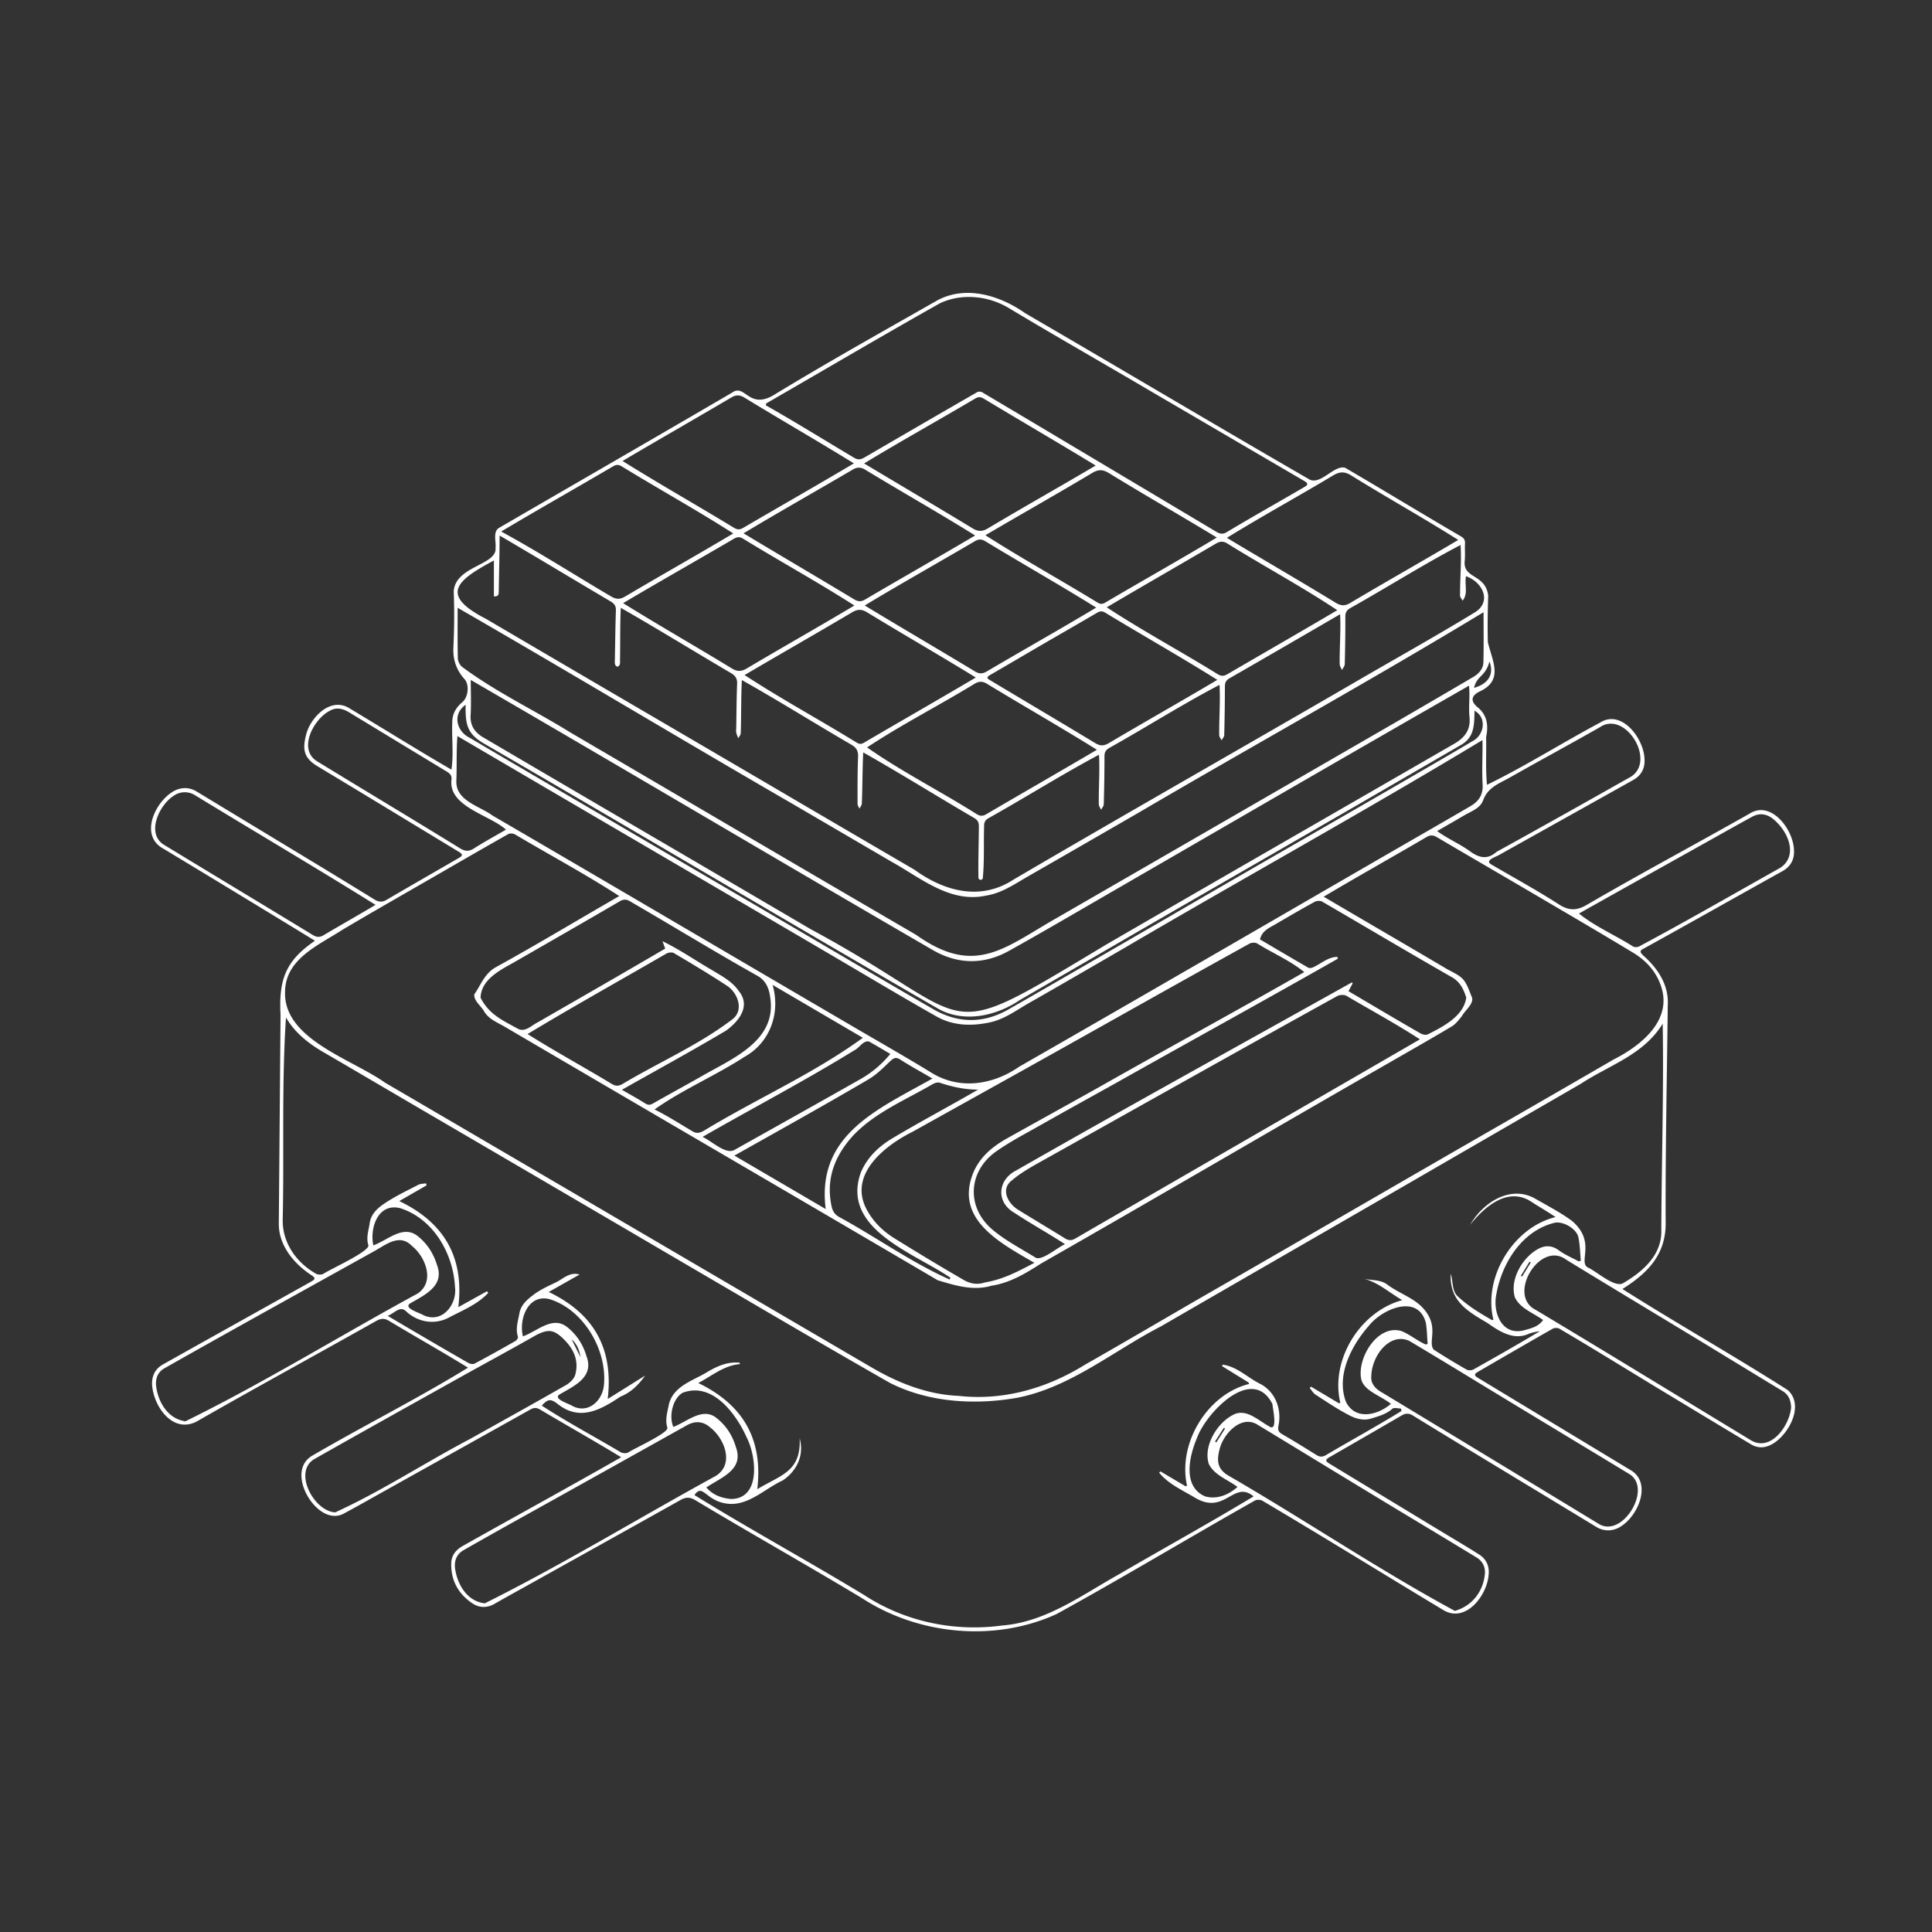 <svg xmlns="http://www.w3.org/2000/svg" width="550" height="550" fill="none" viewBox="0 0 550 550">
    <rect x="0" y="0" width="550" height="550" fill="#333333" stroke="none"/>
    <path fill="#fff" d="M176.841 414.855c-7.814-4.759-15.266-8.929-23.047-13.562-.97-.578-1.763-.619-2.715-.089-13.94 7.796-27.888 15.581-41.835 23.369-3.8 2.123-7.578 4.278-11.41 6.333-1.508.808-3.16.823-4.775.186-5.574-2.171-10.64-12.666-4.325-16.6 14.717-8.596 30.009-16.24 44.505-25.147-7.525-4.611-15.081-8.874-22.632-13.399-1.219-.726-2.274-.585-3.445.07-16.77 9.444-33.68 18.651-50.387 28.21-7.21 4.585-13.036-3.629-13.473-9.933-.14-2.585.844-4.607 3.137-5.896a9463 9463 0 0 1 19.17-10.725c7.6-4.245 15.206-8.482 22.802-12.733 1.485-.834 1.485-1.1.104-2.015-4.87-3.226-9.137-8.359-9.144-14.474.174-19.803.322-39.605.496-59.405-.518-9.996 1.26-15.403 9.796-21.229a8959 8959 0 0 0-43.006-26.128c-6.93-3.593-2.766-12.855 2.23-16.114 2.226-1.504 4.803-1.63 7.07-.26 11.033 6.689 22.077 13.359 33.11 20.048a2508 2508 0 0 1 17.562 10.725c1.17.722 2.174.808 3.404.089 6.848-4.011 13.732-7.962 20.603-11.936 1.155-.671 1.133-1.052-.067-1.778-13.396-8.115-26.773-16.266-40.199-24.332-4.01-2.412-4.248-4.919-3.24-8.919 1.192-4.899 6.91-10.877 12.233-7.644 9.759 5.837 19.306 11.829 29.154 17.533.659-4.53.041-9.063.241-13.633.018-2.285 1.115-4.111 2.84-5.555 1.7-1.426 2.104-4.948.626-6.6-2.311-2.585-3.329-5.526-3.148-9.015.245-5.277.3-10.595.086-15.869.37-7.307 12.362-7.5 11.91-12.433.215-1.859-.878-4.726 1.111-5.785 22.088-12.829 44.225-25.577 66.276-38.465 3.755-2.663 4.747 5.377 12.44.333 15.081-9.166 30.532-17.792 45.872-26.529 8.211-4.47 17.973-1.41 25.14 3.652 27.043 15.725 53.92 31.736 81.015 47.38 3.289 1.348 6.944-4.322 10.033-3.407 11.003 6.436 21.892 13.073 32.903 19.502.87.497 1.259 1.041 1.196 2.074-.1 1.641.085 3.304-.085 4.934-.548 5.181 5.944 3.614 6.688 9.903-.148 4.381-.214 8.829-.1 13.229 1.345 5.626 4.582 10.944-2.544 14.14-2.218 1.178-2.381 2.659-.496 4.282 2.826 2.225 3.259 5.199 2.548 8.592.103 4.577-.193 9.007.248 13.592 11.036-5.37 21.432-11.985 32.284-17.759 6.051-3.792 12.436 4.593 12.559 10.504.155 2.555-.926 4.599-3.2 5.87-12.596 7.055-25.199 14.092-37.806 21.132-.978.704-4.867 1.722-2.519 2.978 6.359 3.729 12.848 7.259 19.04 11.251 3.015 1.945 5.226 1.9 8.293.056 15.262-8.881 30.869-17.196 46.231-25.906 6.078-3.734 12.429 4.677 12.511 10.581.133 2.54-.963 4.57-3.237 5.844-13.196 7.337-26.351 14.788-39.562 22.08-1.348.637-.896 1.163-.181 1.9 4.174 3.667 7.385 8.415 7.044 14.192-.233 20.522-.678 41.043-.6 61.565.23 9.347-5.085 14.71-12.307 19.247 15.566 9.852 31.555 18.885 47.065 28.762 4.663 4.204.563 11.996-3.663 14.91-2.144 1.475-4.425 1.956-6.788.545a5016 5016 0 0 1-20.918-12.592c-11.233-6.744-22.351-13.689-33.64-20.336-.488-.278-1.411-.271-1.903.011-7.078 4.025-14.114 8.114-21.159 12.199-1.27.737-1.274 1.093-.018 1.852 14.455 8.744 28.914 17.477 43.372 26.214 6.045 3.54 2.297 12.755-2.685 15.947-2.163 1.485-4.829 1.589-7.077.223-11.552-7.015-23.118-14.007-34.673-21.014-5.863-3.556-11.729-7.111-17.566-10.711-1.1-.678-2.041-.685-3.144-.041-6.811 3.967-13.644 7.9-20.47 11.84-1.363.786-1.392 1.141-.089 1.934 10.629 6.451 21.266 12.892 31.895 19.336 3.589 2.178 7.219 4.292 10.752 6.559 2.026 1.3 2.896 3.366 2.618 5.729-.415 5.796-6.374 13.652-12.659 10.167-17.288-10.385-34.424-21.029-51.787-31.288-.54-.304-1.544-.333-2.073-.033-18.903 10.658-37.503 21.891-56.513 32.335-17.581 8.019-39.225 5.963-55.354-4.54-15.743-9.478-31.772-18.477-47.527-27.936-1.471-.885-2.652-.837-4.108-.022-14.825 8.307-29.68 16.569-44.524 24.843-2.818 1.57-5.648 3.119-8.444 4.726-2.196 1.263-4.404 1.167-6.4-.196-3.948-2.693-6.033-6.471-5.929-11.33.052-2.355 1.392-3.892 3.333-4.981 15.055-8.462 30.017-16.655 45.046-25.217zm236.154-52.209c.737 2.207.23 4.915 2.163 6.555 2.885 2.66 6.207 4.686 9.611 6.608.126-.041.252-.086.377-.126-3.011-12.004 5.641-26.284 17.685-29.207-2.367-1.625-4.655-2.888-6.829-4.322-6.748-4.459-13.392 1.408-17.459 6.489 3.563-6.218 11.237-11.303 18.262-7.544 3.567 2.055 7.459 4.059 10.752 6.503 6.959 6 1.585 11.678 4.496 13.237 2.496 1.111 7.451 5.707 9.911 4.511 5.396-3.137 10.866-7.733 10.973-14.511.063-19.836.722-39.609.4-59.442-5.407 8.896-15.144 11.763-23.34 17.148a83283 83283 0 0 0-48.424 28.013c-23.688 13.689-47.402 27.325-71.075 41.032-13.503 6.955-25.784 17.388-40.954 20.336-12.021 2.097-25.117 1.348-36.135-4.211-18.874-10.751-37.584-21.788-56.339-32.743a64340 64340 0 0 0-79.723-46.65c-8.225-4.811-16.436-9.651-24.67-14.44-4.484-2.544-8.629-5.678-11.262-10.222-1.27 19.022-.5 38.439-.933 57.602-.111 6.518 3.878 12.151 9.418 15.303.53.34 1.581.381 2.137.085 1.911-1.333 13.477-6.492 12.818-8.215-.667-2.159.089-4.14.385-6.21.374-2.63 2.204-4.245 4.041-5.504 3.066-2.1 6.481-3.7 9.792-5.429.633-.33 1.459-.289 2.2-.419l.178.567c-2.626 1.511-5.248 3.018-7.781 4.477 12.895 6.189 18.495 16.092 16.803 30.199 2.751-1.526 5.455-3.022 8.155-4.522l.381.433c-3.022 3.323-7.392 5.015-11.288 7.089-4.059 2.13-8.829 1.289-12.163-1.855-1.692-1.623-3.27.592-5.192 1.34a2184 2184 0 0 0 22.884 13.359c.5.289 1.363.485 1.808.252 3.937-2.085 7.825-4.263 11.695-6.47.36-.204.789-.893.689-1.197-.737-2.303.023-4.451.423-6.67.455-2.511 2.296-3.974 4.055-5.311 1.892-1.437 4.133-2.444 6.3-3.481 2.137-1.022 3.944-3.096 6.77-2.248-2.945 1.667-5.881 3.33-8.774 4.963 12.877 6.181 18.473 16.099 16.785 30.465 3.792-2.37 7.418-4.64 10.64-6.655-1.559 2.267-3.885 4.767-7.029 5.989-5.752 3.855-11.674 7.07-17.911 2.04-1.911-1.448-2.715-1.429-4.47.515 7.255 4.722 14.985 8.818 22.444 13.252.562.322 1.581.396 2.133.103 1.766-1.189 11.336-5.488 11.188-7.003-.748-2.359.022-4.559.448-6.826 1.286-4.944 6.448-6.514 10.393-8.788 2.959-1.8 6.088-3.323 9.703-2.963q.062.198.118.396c-4.685.418-8.04 3.418-11.888 5.389 12.9 6.225 18.462 16.11 16.814 30.221 6.818-4.093 12.5-5 12.059-14.481 1.352 4.929-.863 9.336-4.837 12.01-5.052 2.308-9.788 7.304-15.67 6.611-6.307-.729-7.014-5.955-9.436-2.455 15.929 9.825 32.413 18.803 48.416 28.528 11.555 7.526 25.522 10.444 39.158 8.604 12.514-.982 22.721-8.693 33.347-14.618 12.762-7.441 25.584-14.496 38.25-22.14-5.674-4.722-8.07 5.314-16.488.492-3.578-2.181-7.714-3.929-10.396-7.247l.367-.36 7.17 4.245q.201-.102.396-.204c-2.689-11.929 5.707-25.992 17.666-28.929l-.178-.44-7.525-4.645.196-.414c4.152.551 7.196 3.818 10.874 5.573 4.225 2.33 5.948 7.215 5.003 11.785-.229 1.115-.066 1.785.989 2.4 3.318 1.926 6.589 3.941 9.844 5.978.959.6 1.745.555 2.704-.004 7.14-4.215 14.421-8.192 21.484-12.544l-.181-.704c-.819 0-1.945-.344-2.408.063-1.777 1.574-3.925 2.137-6.081 2.8-2.17.667-4.278.052-6.059-.859-3.363-1.722-6.515-3.863-9.7-5.918-.7-.452-1.151-1.282-1.718-1.934l.389-.366 7.948 4.726q.194-.077.389-.152c-2.911-12.17 5.603-25.966 17.64-29.21-3.785-2.156-6.882-5.126-11.096-6.133 2.396.596 5.018.181 7.096 1.903 2.826 2.056 6.363 3.311 8.985 5.593 6.233 5.718 1.988 10.51 3.996 12.751a210 210 0 0 0 9.329 5.652c.493.281 1.422.266 1.926-.015 6.348-3.563 12.681-7.163 18.932-10.904-1.333.167-2.577.46-3.725.971-4.093 1.492-7.959-1.037-11.159-3.293-5.826-3.444-10.837-6.281-10.492-13.999zM176.304 255.095c-9.648-6.263-19.769-11.659-29.658-17.537-.511-.296-1.448-.392-1.929-.122-6.959 3.93-13.878 7.937-20.8 11.933-8.829 5.096-17.692 10.137-26.462 15.336-6.773 4.408-16.284 8.274-16.306 17.722-.412 13.451 19.117 19.099 28.436 25.769 46.194 26.992 92.329 54.091 138.531 81.075 7.589 4.444 15.851 7.715 24.733 8.1 12.795 1.437 25.232-2.156 36.061-8.896 11.041-6.27 21.985-12.718 32.977-19.07 29.706-17.062 59.308-34.299 89.022-51.35q14.24-8.205 28.462-16.444c7.763-3.929 16.885-11.177 13.455-20.965-1.389-4.163-4.307-7.256-7.974-9.47-9.822-5.933-19.732-11.715-29.628-17.529-8.704-5.115-17.44-10.167-26.132-15.3-1.067-.629-1.889-.692-2.971-.063-9.81 5.752-19.492 11.152-29.295 16.989 11.789 6.947 23.488 13.725 35.247 20.684 4.403 2.311 4.859 2.437 6.777 7.548 1.189 2-1.829 4.085-2.674 5.763-.87 1.048-1.729 2.236-2.859 2.914-5.888 3.526-11.866 6.907-17.814 10.337-33.076 18.944-65.949 38.247-99.055 57.135-4.408 2.814-8.885 5.57-14.181 6.359-5.23 1.563-10.463-.089-15.337-1.563-41.028-24.107-82.156-48.043-123.195-72.134-2.081-1.23-4.478-2.082-5.874-4.319-.848-1.603-3.022-3.055-2.837-4.926 1.908-2.696 2.893-5.951 6.196-7.762 11.922-6.563 23.225-13.411 35.084-20.218zm-35.691-95.548c-10.463 5.622-15.766 9.714-2.237 16.64 30.236 17.777 60.542 35.424 90.785 53.187 10.385 6.081 20.77 12.158 31.166 18.217 8.466 6.141 18.781 8.963 28.188 2.815 31.936-18.714 64.134-36.999 96.155-55.579 11.759-6.867 23.681-13.474 35.303-20.57 4.766-3.059 2.092-8.596-2.648-10.222-.441 2.452.688 5.011-.96 6.959-.311-.607-.892-1.129-.714-1.866-.012-4.685.451-9.296.14-13.981-10.699 5.596-20.914 12.096-31.461 18.003-.926.537-1.345 1.2-1.341 2.34.018 4.526-.048 9.052-.167 13.578-.015.57-.522 1.129-.804 1.692-.225-.589-.648-1.174-.644-1.763-.044-4.788.359-9.314.126-14.136-10.577 6.148-20.892 12.151-31.469 18.221-.996.571-1.322 1.211-1.326 2.315a574 574 0 0 1-.193 13.885c-.011.496-.492.981-.755 1.47-.233-.489-.67-.978-.67-1.463-.06-4.822.355-9.488.085-14.325-10.681 5.596-20.859 12.062-31.384 17.962-.926.533-1.367 1.174-1.367 2.322.007 4.578-.078 9.155-.204 13.729-.014.526-.5 1.037-.766 1.552-.226-.537-.645-1.074-.641-1.607-.07-4.711.315-9.352.052-14.07-10.648 5.689-20.922 12.162-31.473 18.077-.948.548-1.233 1.174-1.237 2.204-.155 4.962.111 10.01-.381 14.936-.293.581-1.074.537-1.23-.163-.093-4.863.096-9.774.126-14.651.018-1.059-.274-1.767-1.278-2.359-10.644-6.2-20.892-12.63-31.647-18.7-.24 4.996-.203 9.618-.4 14.566-.018.493-.444.967-.681 1.452-.189-.478-.537-.952-.537-1.429 0-4.474-.026-8.952.152-13.422.066-1.689-.548-2.567-1.941-3.385-10.492-6.096-20.533-12.411-31.147-18.381-.248 5.159-.144 9.992-.315 15.111-.011.485-.44.959-.678 1.437-.429-.878-.777-1.737-.603-2.737.07-4.271.078-8.541.252-12.804.063-1.529-.593-2.314-1.804-3.029-10.514-6.166-20.707-12.477-31.314-18.54-.24 5.089-.126 9.985-.226 15.055.089.63-.022 1.567-.718 1.696-.889-.192-.774-1.285-.737-2.007.085-4.681.126-9.363.289-14.037.044-1.289-.515-1.948-1.526-2.548-10.637-6.277-20.87-12.47-31.58-18.74-.008 5.37-.16 10.411-.237 15.737-.015.811.044 1.714-1.389 1.574v-10.233zm281.419 51.138c-33.854 20.437-68.442 39.525-102.548 59.543-8.826 5.099-17.629 10.24-26.492 15.277-3.637 2.066-7.036 4.67-11.251 5.559-5.233 1.107-10.448.959-15.148-1.7-10.251-5.804-20.358-11.866-30.524-17.825-35.295-20.703-70.553-41.262-105.848-61.994-.345 4.214-.13 8.581-.311 12.825-.137 5.655 6.573 7.037 10.31 9.807 34.332 19.992 68.561 40.158 102.859 60.205 7.204 4.215 14.459 8.341 21.581 12.685 8.148 5.315 17.836 3.918 25.518-1.419 34.295-19.651 68.482-39.483 102.692-59.279 8.6-4.97 17.222-9.899 25.799-14.91 2.252-1.315 3.574-3.204 3.407-6.059-.248-4.322.037-8.311-.044-12.711zm.303-36.402c-32.343 19.584-65.453 37.865-98.077 56.998-10.515 6.07-21.029 12.148-31.562 18.181-3.807 2.181-7.415 4.759-11.937 5.488-10.288 2.241-18.517-4.955-26.924-9.614l-27.999-16.366c-31.903-18.448-63.776-37.632-95.552-55.946 0 4.818-.056 9.592.052 14.362.018.83.529 1.878 1.163 2.419 9.655 7.203 20.71 12.399 30.935 18.751 32.792 19.184 65.535 38.458 98.367 57.575 16.988 12.067 25.232 3.556 40.628-5.144 32.106-18.533 64.216-37.065 96.315-55.613a5740 5740 0 0 0 21.625-12.629c1.633-.955 2.881-2.333 2.929-4.259.115-4.614.037-9.236.037-14.207zm-288.318 19.284c0 3.678.144 6.859-.041 10.022-.174 2.963 1.171 4.9 3.541 6.3 31.073 18.266 62.22 36.402 93.3 54.65 49.483 26.61 34.632 34.036 84.263 4.263 32.918-19.066 65.905-38.014 98.848-57.035 2.971-1.704 4.748-3.885 4.415-7.548-.318-3.037.178-5.937-.148-9.018-33.203 18.992-66.249 38.187-99.363 57.335-10.511 6.073-20.977 12.229-31.58 18.143-7.078 3.948-14.433 3.9-21.47-.085-44.05-25.551-87.7-51.457-131.765-77.027m84.104-78.708-.122.519c8.503 4.796 16.814 10 25.225 14.977 1.103.667 1.952.419 2.948-.163a7362 7362 0 0 1 32.025-18.562c.348-.2 1.033-.174 1.388.037 9.382 5.552 18.74 11.144 28.107 16.725 12.884 7.678 25.773 15.351 38.646 23.044 1.045.626 1.956.663 2.993-.008 7.326-4.399 14.799-8.566 22.173-12.888.956-.552.785-1.033-.085-1.541-14.64-8.551-29.262-17.125-43.906-25.677-13.362-7.877-26.862-15.54-40.158-23.525-5.847-3.596-13.54-4.41-19.773-1.459-16.584 9.326-32.98 19.011-49.468 28.514zm153.172 161.872c-3.97-3.263-9.003-5.389-13.411-8.155-.555-.311-1.592-.267-2.17.052-24.562 13.584-48.968 27.447-73.508 41.072-7.47 4.167-14.951 8.322-22.422 12.492-8.107 4.037-18.566 12.4-12.884 22.429 1.859 3.363 4.563 5.926 7.755 7.914a758 758 0 0 0 19.607 11.796c1.811 1.056 3.859 1.522 6.07.767 5.248-.889 9.259-3.026 14.144-5.607-10.067-5.8-23.329-12.741-17.037-26.455 2.034-4.14 5.441-6.833 9.337-9.011 8.537-4.773 17.096-9.499 25.632-14.269 19.577-11.107 39.347-21.851 58.891-33.018zm32.914 19.14c-6.797-4.422-13.896-8.252-20.877-12.37-.656-.374-1.852-.33-2.563.011-28.684 15.859-57.254 31.958-85.867 47.954-2.389 1.355-4.778 2.811-6.863 4.577-3.263 2.512-1.13 6.548 1.822 8.359 4.437 2.748 8.926 5.411 13.363 8.163 1.062.659 1.948.578 2.977-.022 5.481-3.204 10.989-6.363 16.488-9.54 27.211-15.748 54.306-31.344 81.523-47.125zm-101.019 58.32c-4.859-3.159-9.655-5.778-14.447-8.952-5.241-3.003-4.741-9.355.522-12.021 31.706-18.114 63.697-35.732 95.574-53.543q.121.126.248.252l-1.2 2.248c6.833 4.011 13.629 8.074 20.503 12.011.574.326 1.533.537 2.067.281 4.307-2.177 10.27-5.188 10.958-10.499-.785-2.311-1.651-4.382-4.099-5.782-12.367-7.062-24.599-14.358-36.914-21.514-.533-.307-1.555-.262-2.115.045-3.729 2.044-7.407 4.181-11.073 6.333-1.819 1.067-3.919 1.874-4.526 4.378 4.548 2.677 9.122 5.388 13.737 8.044.34.196 1.003.103 1.396-.097 2.3-1.04 4.263-2.959 6.903-2.97l.122.522c-20.684 11.774-41.572 23.24-62.319 34.918-7.47 4.17-14.963 8.299-22.411 12.51-4.188 2.37-8.484 4.607-12.421 7.355-8.115 5.671-8.722 15.933-1.156 22.34 3.715 3.145 8.167 5.419 12.337 8.011 1.896.826 6.04-2.863 8.318-3.874zm-126.136-43.954c2.478 1.441 4.578 2.585 6.596 3.863.815.515 1.382.526 2.222.048 4.667-2.663 9.396-5.218 14.063-7.881 8.785-5.041 21.34-10.089 19.314-22.459-.37-2.636-1.311-4.848-3.918-6.184-12.13-6.826-24.025-14.107-36.069-21.096-.93-.548-1.811-.552-2.752.004-10.078 5.892-20.218 11.684-30.332 17.514-3.885 2.155-9.259 4.885-9.363 10.014 2.5 4.822 6.252 6.382 10.789 8.893 2.048.892 3.825-1.137 5.559-1.963 12.11-6.978 24.128-13.863 36.206-20.948-.245-.666-.46-1.259-.767-2.096 4.892 2.348 9.259 5.418 13.948 8.129 2.822 1.73 5.844 3.23 7.799 6.089 3.474 4.274-.063 8.644-3.674 11.24-9.899 5.878-19.517 11.111-29.621 16.829zm-39.039 146.194c22.299-11.114 43.817-24.273 65.735-36.257 5.381-3.345 2.533-10.607-1.53-13.785-2.033-1.807-4.311-1.963-6.663-.652a22408 22408 0 0 1-49.398 27.562 1636 1636 0 0 0-14.192 8.007c-1.948 1.115-2.659 2.926-2.433 5.093.618 4.581 3.381 9.451 8.477 10.036zm-85.234-51.82c22.44-11.007 44.02-24.377 66.061-36.339 5.074-3.341 2.348-10.452-1.556-13.563-3.533-3.685-7.388-.374-10.896 1.552-13.97 7.77-27.95 15.514-41.902 23.314-5.903 3.3-11.8 6.615-17.68 9.952-1.915 1.085-2.552 2.885-2.374 4.959.544 4.585 3.3 9.414 8.351 10.125zm42.643 25.921c13.126-5.973 25.466-14.092 38.276-20.828 9.167-5.119 18.348-10.207 27.459-15.418 1.092-.626 2.288-1.789 2.603-2.934 1.215-4.414-.789-7.914-3.955-10.755-2.522-2.263-4.133-2.018-7.03-.607-7.062 4.033-14.243 7.9-21.358 11.862-14.044 7.845-28.103 15.667-42.091 23.607-5.859 3.704.082 14.77 6.092 15.073zm318.743 28.051c4.841-1.37 7.985-5.388 8.526-10.292.252-1.963-.474-3.667-2.152-4.792-10.833-6.611-21.751-13.104-32.591-19.707-9.985-6.055-19.947-12.151-29.936-18.199-4.604-2.919-9.633 2.503-10.748 6.714-.97 3.511-.759 5.852 2.411 7.748 21.666 12.54 42.502 26.629 64.487 38.532zm95.73-57.909c-.085-2.088-.733-3.651-2.452-4.685-5-3.014-9.977-6.066-14.966-9.096-15.51-9.484-31.125-18.799-46.628-28.299-7.473-5.57-16.955 10.17-8.662 14.3 20.417 12.222 40.706 24.662 61.057 36.995 5.814 3.718 11.214-4.082 11.651-9.211zm-119.518-8.929c-.196 1.83.863 3.341 2.578 4.385a27205 27205 0 0 1 62.12 37.658c6.77 4.292 15.525-10.133 8.714-14.185-12.077-7.333-24.188-14.618-36.261-21.954-8.755-5.308-17.485-10.663-26.284-15.896-5.504-2.574-10.722 4.066-10.863 9.992zm-43.828-198.207c-10.566-6.615-21.239-12.64-31.872-19.103-.893-.537-1.534-.485-2.385.015-5.122 3.007-10.278 5.959-15.415 8.944-5.003 2.907-9.984 5.851-14.995 8.748-1 .577-1.067.918.003 1.514 9.963 5.971 19.97 11.885 29.91 17.892 1.422.863 2.474.826 3.893-.015 10.396-6.151 20.377-11.769 30.861-17.995M177.23 131.237c10.507 6.566 21.125 12.562 31.688 18.995.989.593 1.685.608 2.655.041 10.592-6.207 20.899-12.048 31.514-18.362-10.359-6.385-20.766-12.374-31.136-18.703-1.352-.819-2.393-.86-3.752-.06-10.373 6.126-20.551 11.926-30.969 18.085zm134.691 1.292c-10.629-6.474-21.243-12.651-31.891-19.062-.852-.511-1.5-.537-2.393-.019-10.547 6.241-21.151 12.111-31.643 18.485 10.366 6.218 20.551 12.199 30.851 18.458 1.607.978 2.803.978 4.426.004 10.281-6.126 20.247-11.725 30.646-17.866zm-134.532 39.176c10.281 6.393 20.677 12.304 30.992 18.611 1.511.911 2.692.87 4.185-.011 10.218-6.056 20.443-11.833 30.665-17.926-10.388-6.651-21.177-12.573-31.687-19.028-1.015-.608-1.7-.512-2.648.04-10.552 6.181-20.952 12.052-31.507 18.314m34.577 20.463c10.407 6.807 21.325 12.706 31.913 19.24.782.466 1.315.47 2.085.022 10.652-6.252 21.155-12.244 31.821-18.555-10.344-6.363-20.632-12.274-30.972-18.573-1.508-.912-2.682-.908-4.189-.015-10.289 6.092-20.266 11.784-30.658 17.881m-.297-40.343c10.57 6.37 20.963 12.444 31.499 18.799 1.119.674 1.948.726 3.093.055 10.492-6.166 20.814-12.01 31.336-18.24-10.352-6.459-20.874-12.388-31.281-18.725-1.277-.766-2.3-.77-3.551-.037-10.415 6.126-20.692 11.9-31.088 18.148zm100.6 61.616c-10.429-6.493-20.854-12.433-31.324-18.796-1.263-.759-2.252-.726-3.519.019-10.088 6.177-20.758 11.596-30.584 18.11 9.918 6.944 20.962 12.514 31.247 19.014.982.589 1.711.571 2.678.004 10.644-6.226 20.743-12.018 31.506-18.351zm-103.525-61.583c-10.418-6.666-21.192-12.618-31.732-19.084-.93-.556-1.582-.541-2.515.003-10.763 6.326-20.992 12.085-31.817 18.537 10.632 5.777 20.825 12.329 31.269 18.469 1.455.885 2.566.893 4.033.022 10.314-6.103 20.407-11.777 30.765-17.947zm71.782.511c10.481 6.689 21.292 12.663 31.891 19.151.826.496 1.371.522 2.212.03 10.644-6.267 21.132-12.152 31.769-18.525-10.348-6.289-20.363-11.993-30.603-18.285-1.766-1.089-3.018-1.2-4.822-.122-10.166 6.07-20.192 11.722-30.451 17.747zm134.606 1.337c-10.107-6.381-20.37-12.081-30.499-18.377-1.903-1.167-3.281-1.074-5.114.015-10.078 6.063-20.214 11.562-30.244 17.769 10.463 6.289 20.514 12.096 30.851 18.411 1.559.955 2.663 1.074 4.27.118 10.281-6.122 20.396-11.792 30.736-17.936m-34.436 19.999c-10.173-6.759-21.006-12.577-31.402-19.043-1.119-.674-2.052-.545-3.126.081-10.422 6.115-20.658 11.97-31.099 18.144 10.274 6.744 21.118 12.551 31.573 19.032 1.056.634 1.789.586 2.793-.003 10.518-6.133 20.677-11.952 31.261-18.207zm-68.63-.733c-10.474-6.518-21.029-12.488-31.555-18.884-1.081-.649-1.903-.656-2.966-.034-10.526 6.189-20.874 11.978-31.381 18.314 10.585 6.407 20.844 12.4 31.373 18.759 1.208.729 2.141.744 3.363.026 10.452-6.167 20.707-11.911 31.166-18.185zM150.19 294.378c7.9 4.978 16.029 9.385 24.011 14.222 1.074.637 1.903.622 2.977.015 10.333-6.181 21.581-11.04 31.184-18.34 3.545-2.548 1.767-7.522-1.359-9.622-4.959-3.255-10.059-6.307-15.166-9.333-.519-.307-1.57-.17-2.148.159-13.214 7.648-26.414 14.992-39.502 22.896zm-43.283-36.776c-17.055-10.644-34.343-20.803-51.494-31.284a5.43 5.43 0 0 0-5.785.107c-4.33 2.626-8.078 10.811-3.019 14.03 14.125 8.584 28.288 17.103 42.406 25.699 1.1.67 2.004.751 3.11.077 5.012-2.974 9.656-5.581 14.782-8.633zm342.59 2.459c4.437 3.633 10.474 6.237 15.422 9.396.426.245 1.211.219 1.667-.007 13.547-7.226 26.858-14.907 40.25-22.425 5.003-3.322 2.485-10.226-2.152-13.948-1.855-1.455-3.848-1.67-5.874-.57-4.548 2.47-9.047 5.029-13.562 7.551-11.944 6.685-23.807 13.274-35.747 20.007zm-40.368-23.477c3.022 2.241 6.51 3.652 9.525 5.893 2.585 1.822 4.893 2.229 7.367.04 12.795-7.051 25.584-14.236 38.317-21.432 7.166-4.618-1.719-19.014-8.948-14.025-8.496 4.848-17.111 9.481-25.618 14.31-2.892 1.641-6.203 2.711-7.555 6.455-.841 2.326-3.5 3.174-5.559 4.393-2.456 1.455-4.937 2.863-7.533 4.366zm-265.087-.403c-4.688-4.219-16.447-6.548-15.51-14.222.159-1.3-.582-1.841-1.478-2.385-9.196-5.578-18.395-11.152-27.588-16.74-1.822-1.108-3.685-1.615-5.662-.445-4.504 2.334-9.015 10.785-3.656 14.263 13.581 8.314 27.244 16.488 40.802 24.836 1.456.904 2.541.955 3.997.03 2.881-1.837 5.892-3.474 9.099-5.337zm75.89 44.205c2.326 7.907-.704 16.407-7.903 20.418-8.267 5.381-17.77 9.411-25.696 15.033 3.704 1.844 7.219 4.096 10.778 6.207 1.292.804 2.292.404 3.4-.226 14.962-9.077 30.932-16.062 45.131-26.377-8.733-5.114-17.051-9.988-25.706-15.058zm-10.866 48.587c8.907 5.215 17.44 10.211 25.995 15.218-2.692-21.151 14.781-28.376 30.392-37.154-3.256-1.9-6.267-3.544-9.148-5.388-1.308-.837-1.945-.452-2.93.496-1.911 1.833-3.84 3.774-6.096 5.107-12.814 7.515-25.143 14.37-38.217 21.725zm69.368-18.78c-3.837 0-7.396-.793-10.915-1.971-.57-.189-1.426.097-2.015.411-7.655 4.482-16.117 7.922-22.395 14.389-5.329 5.744-8.048 12.284-6.407 20.243.285 1.389.829 2.404 2.126 3.156 10.596 5.752 20.521 12.922 31.521 17.833.074-.171.144-.341.218-.508-10.34-7.096-31.269-13.855-25.506-29.958 1.833-4.341 5.114-7.433 9.025-9.763 8.015-4.777 16.27-9.147 24.344-13.829zM200 323.648c2.703 1.237 6.61 5.118 9.07 3.718 11.958-6.7 23.951-13.396 35.883-20.162 3.197-1.819 6.026-4.17 8.5-7.167-2.118-1.251-4.078-2.451-6.092-3.551-1.648-.308-2.719 1.822-4.071 2.466-14.262 8.781-28.706 16.329-43.29 24.696M419.773 202.33c-.104 4.281-.03 7.704-4.178 9.922-4.252 2.47-8.507 4.929-12.759 7.396-28.11 16.347-56.346 32.48-84.474 48.798a76140 76140 0 0 0-28.051 16.251c-6.648 4.508-15.766 6.593-23.136 2.522-43.147-24.921-85.982-50.386-129.095-75.371-5.059-2.863-5.633-5.444-5.522-11.214-3.874 2.689-2.567 7.64 1.2 9.418 6.029 3.578 12.081 7.115 18.129 10.659 28.169 16.507 56.368 32.965 84.522 49.494 9.759 5.715 19.5 11.459 29.299 17.103 7.067 4.067 14.255 4.093 21.359.067 14.977-8.559 29.88-17.244 44.828-25.851 24.321-14.17 48.772-28.114 73.119-42.239 4.737-2.748 9.477-5.496 14.181-8.296 3.281-1.648 4.233-6.648.574-8.663zM352.29 423.296c-2.885-2.148-6.596-3.348-8.174-6.559-1.626-5.104 2.404-11.629 6.815-13.896 3.677-2.089 7.163 1.448 10.262 3.148 2.756 1.985 1.093-5.129 1.037-6.3-5.696-11.196-18.769 2.37-21.425 9.552-2.203 5.144-4.311 13.895 2.245 16.736 3.381.993 6.81-.478 9.24-2.681m43.669-23.648c-2.841-2.314-7.748-3.677-8.463-7.121-1.152-5.959 4.685-15.667 11.533-13.585 2.404 1.004 4.47 2.781 6.885 3.826l.507-.215c-.163-2.011-.181-4.048-.518-6.033-2.27-8.293-12.433-3.871-16.159.837-4.985 5.614-9.44 14.151-6.581 21.714 2.574 5.244 8.881 3.963 12.799.574zm53.461-40.568.611-.171c-.211-2.214-.245-4.466-.682-6.637-.489-2.44-4.307-4.677-6.74-4.181-9.455 2.267-15.292 11.811-16.733 20.959-.804 5.196 2.033 11.57 8.489 9.514 1.792-.492 3.629-.978 4.925-2.778-2.774-2.029-6.603-3.311-8.051-6.514-1.496-5.189 2.3-11.355 6.603-13.707 1.922-1.048 3.882-1.122 5.878.348 1.737 1.278 3.792 2.13 5.703 3.17zm-343.135-4.548c4.299-1.574 8.562-6.041 12.77-2.526 2.633 2.133 4.34 4.866 5.336 8.07 2.223 5.789-3.118 8.4-7.403 10.837-2.618 1.44 2.618 2.833 3.592 3.507 5.315 2.433 9.607-3.074 8.948-8.063-.496-9.466-6.118-19.399-15.599-22.414-6.252-1.57-8.726 5.526-7.648 10.589zm42.579 25.906c4.223-1.522 8.545-6.055 12.756-2.515 2.674 2.167 4.403 4.948 5.362 8.215 2.145 5.844-3.303 8.288-7.551 10.751-2.348 1.308 2.663 2.745 3.544 3.367 4.415 2.303 8.463-1.419 8.937-5.804 1.044-9.877-5.578-21.48-15.337-24.573-6.162-1.689-8.933 5.53-7.707 10.559zm52.21 42.998c1.955 2.271 4.418 3.026 7.014 3.3 8.485-.066 7.267-11.829 4.626-17.218-3.033-6.859-9.778-16.254-18.373-13.029-2.837 1.634-3.989 6.656-2.656 9.722 3.981-1.47 8.455-5.892 12.488-2.378 2.637 2.13 4.348 4.86 5.308 8.082 2.377 6.429-3.996 8.588-8.407 11.521m218.55-227.617c4.278-1.203 5.734-4.07 4.389-7.511-1.152 4.43-3.5 3.863-4.389 7.511M165.271 386.39c-.326-1.811-.822-3.574-2.537-5.126.963 1.948 1.752 3.537 2.537 5.126m267.69-23.199.352.222c.822-1.333 1.64-2.667 2.463-4.004l-.36-.215zm-87.052 47.172.341.285q1.25-1.977 2.496-3.955l-.348-.215q-1.244 1.942-2.493 3.885z"/>
</svg>
